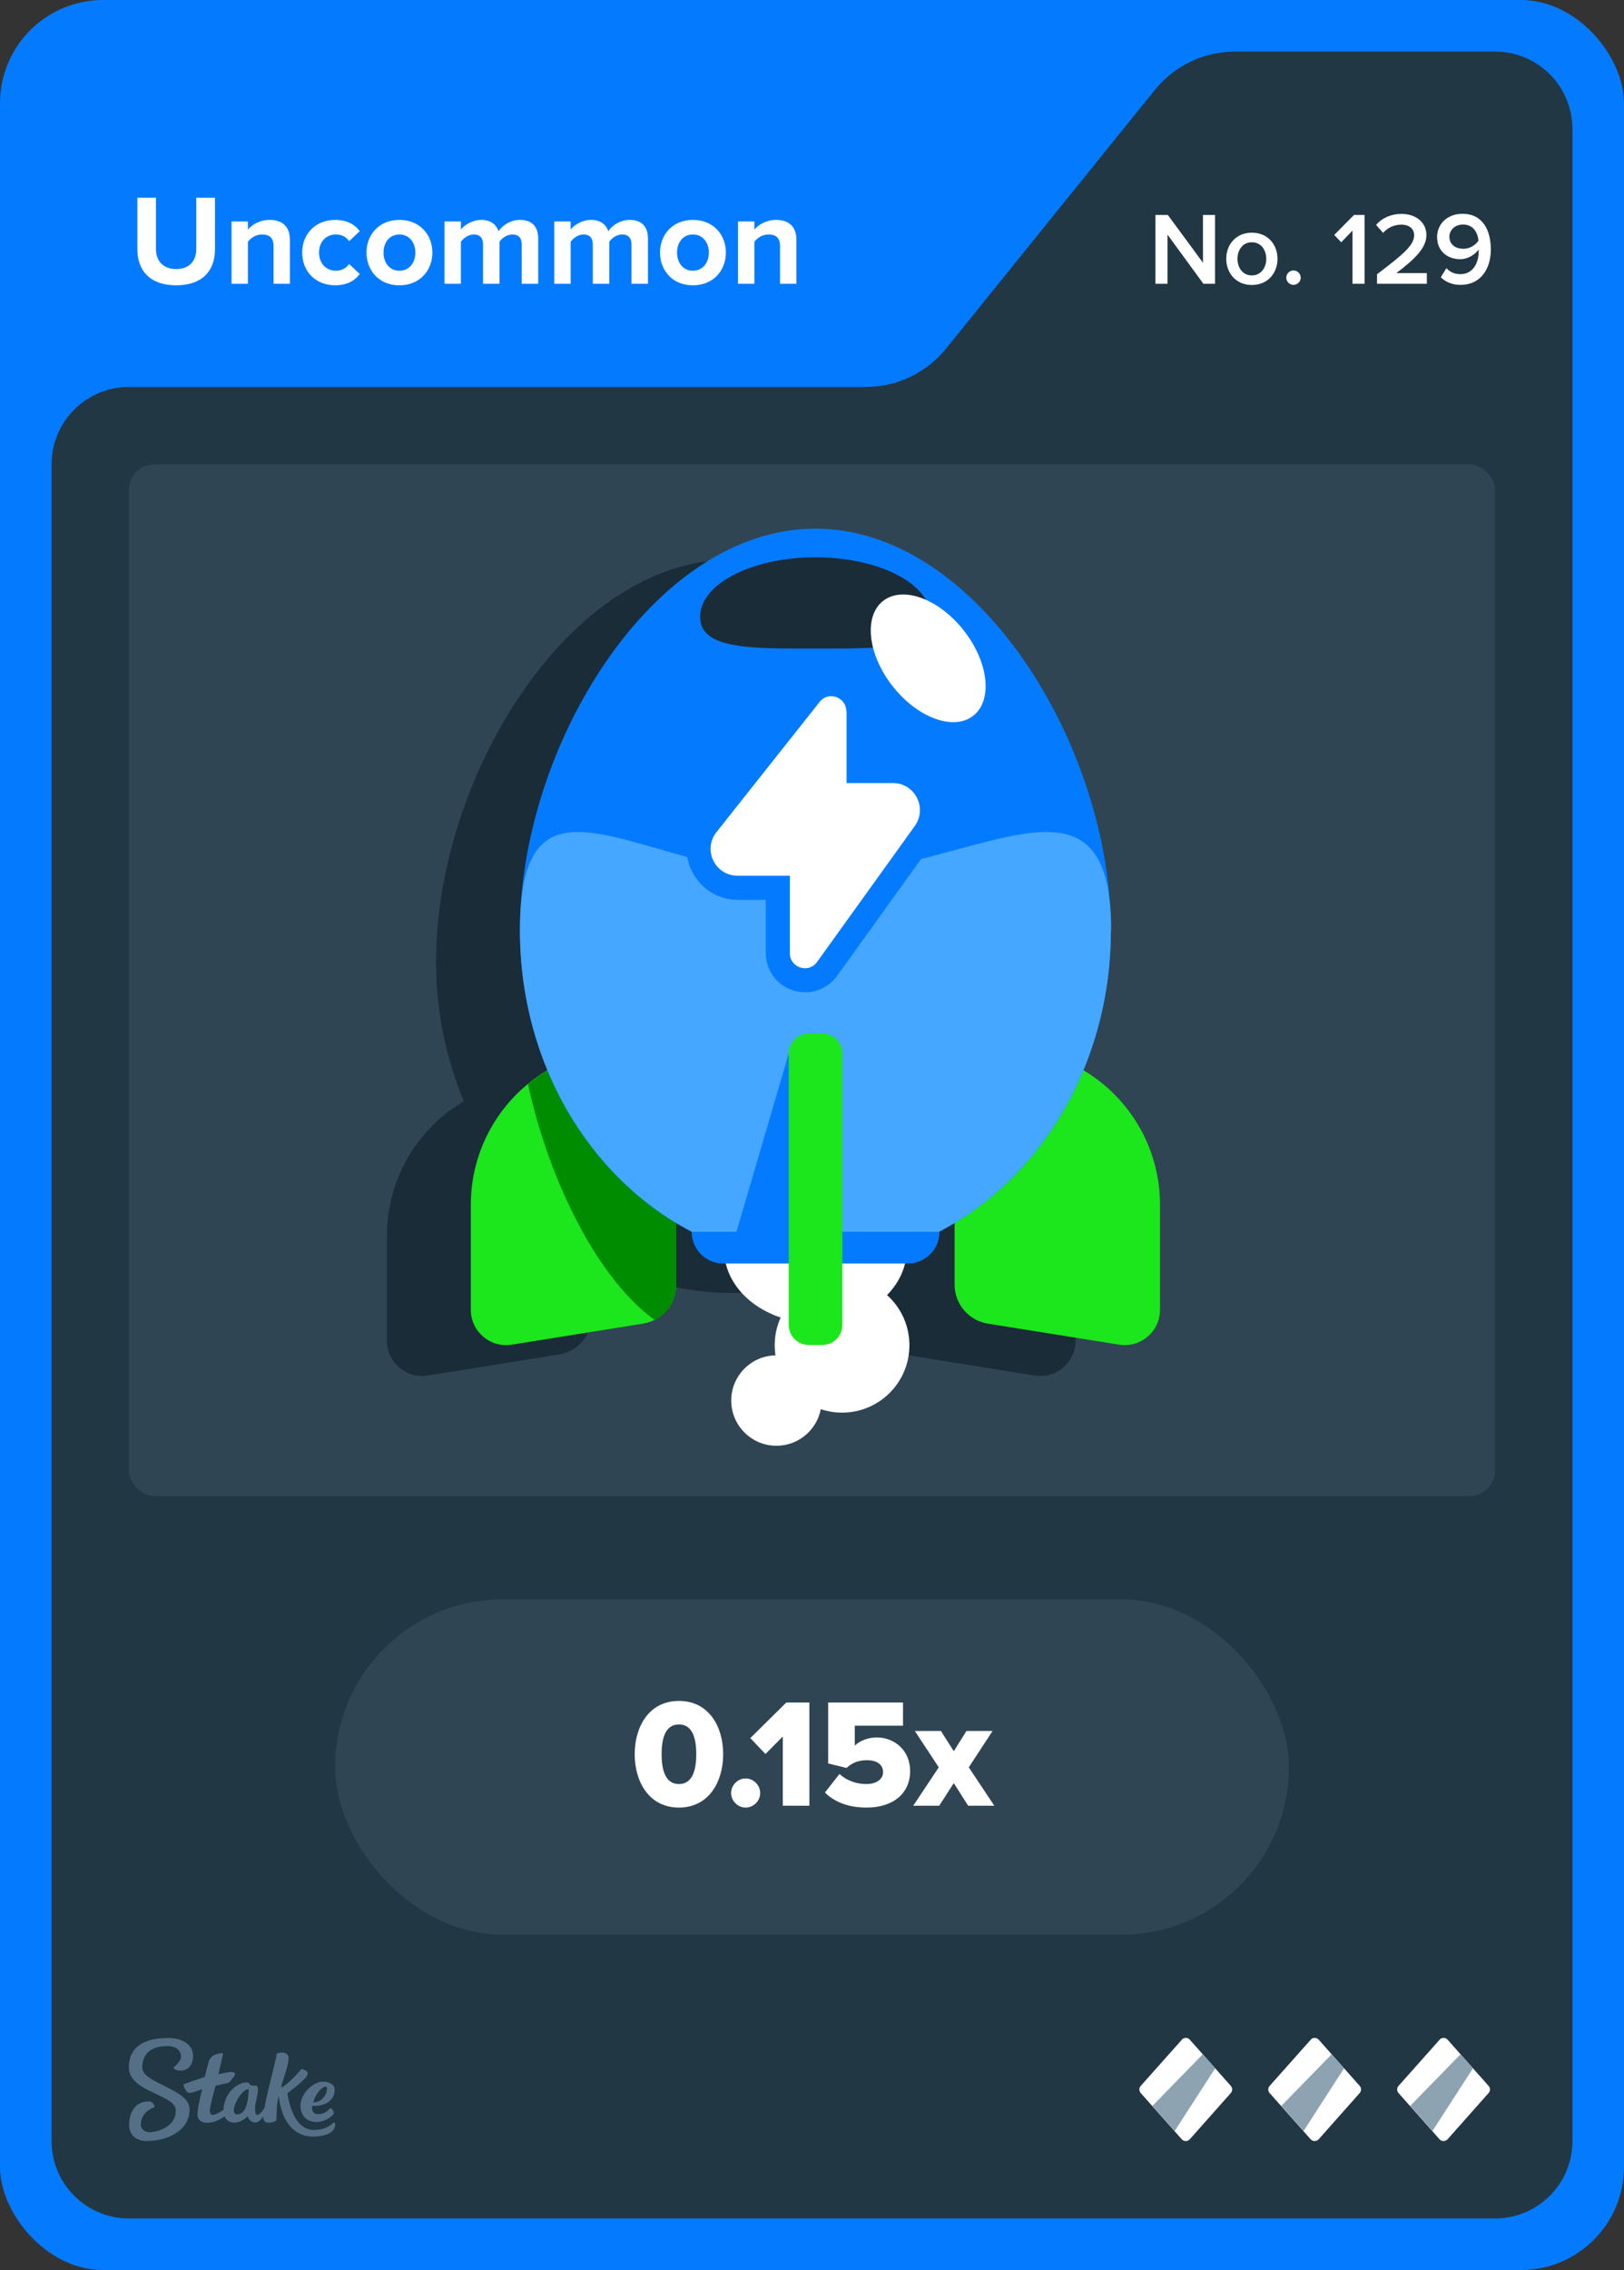 <svg width="63" height="88" viewBox="0 0 63 88" fill="none" xmlns="http://www.w3.org/2000/svg">
<rect x="0" y="0" width="63" height="88" fill="#333333" stroke="none"/>
<rect width="63" height="88" rx="4" fill="#047BFF"/>
<path d="M36.701 13.513L44.799 3.487C45.559 2.546 46.702 2 47.911 2H58C59.657 2 61 3.343 61 5V83C61 84.657 59.657 86 58 86H5C3.343 86 2 84.657 2 83V18C2 16.343 3.343 15 5 15H33.589C34.798 15 35.941 14.454 36.701 13.513Z" fill="#213743"/>
<rect x="5" y="18" width="53" height="40" rx="1" fill="#2F4553"/>
<g clip-path="url(#clip0_26835_29292)">
<path d="M38.763 42.689C39.448 41.035 39.84 39.206 39.84 37.268C39.84 30.171 34.702 21.691 28.378 21.691C22.053 21.691 16.915 30.16 16.915 37.268C16.915 39.206 17.307 41.046 17.993 42.689C16.207 43.745 15.01 45.683 15.01 47.904V51.975C15.01 52.813 15.761 53.455 16.588 53.325L21.683 52.508C22.423 52.389 22.967 51.746 22.967 50.995V48.611C24.578 49.58 26.407 50.124 28.367 50.124C30.326 50.124 32.155 49.569 33.766 48.611V50.995C33.766 51.746 34.31 52.389 35.05 52.508L40.145 53.325C40.972 53.455 41.723 52.813 41.723 51.975V47.904C41.723 45.683 40.526 43.745 38.741 42.689H38.763Z" fill="#1A2C38"/>
<path d="M19.854 52.127L24.949 51.311C25.689 51.191 26.233 50.549 26.233 49.798V40.643H24.328C20.975 40.643 18.265 43.354 18.265 46.706V50.778C18.265 51.616 19.016 52.258 19.843 52.127H19.854Z" fill="#1CE61C"/>
<path d="M20.485 42.026C21.53 41.166 22.869 40.654 24.328 40.654H26.233V49.809C26.233 50.397 25.896 50.919 25.395 51.17C22.967 49.406 21.171 45.281 20.485 42.026Z" fill="#008C00"/>
<path d="M43.411 52.127L38.316 51.311C37.576 51.191 37.032 50.549 37.032 49.798V40.643H38.937C42.289 40.643 45 43.354 45 46.706V50.778C45 51.616 44.249 52.258 43.422 52.127H43.411Z" fill="#1CE61C"/>
<path d="M30.119 56.046C31.087 56.046 31.872 55.261 31.872 54.294C31.872 53.326 31.087 52.541 30.119 52.541C29.151 52.541 28.367 53.326 28.367 54.294C28.367 55.261 29.151 56.046 30.119 56.046Z" fill="white"/>
<path d="M28.291 48.416C28.171 48.416 28.084 48.502 28.095 48.6C28.203 50.103 29.749 51.289 31.632 51.289C33.516 51.289 35.061 50.103 35.17 48.6C35.17 48.502 35.083 48.426 34.963 48.416C32.666 48.274 30.446 48.274 28.291 48.416Z" fill="white"/>
<path d="M32.667 54.762C34.109 54.762 35.279 53.592 35.279 52.149C35.279 50.706 34.109 49.537 32.667 49.537C31.224 49.537 30.054 50.706 30.054 52.149C30.054 53.592 31.224 54.762 32.667 54.762Z" fill="white"/>
<path d="M43.095 36.071C43.095 43.169 37.957 48.927 31.632 48.927C25.308 48.927 20.17 43.169 20.17 36.071C20.17 28.974 25.308 20.494 31.632 20.494C37.957 20.494 43.095 28.963 43.095 36.071Z" fill="#047BFF"/>
<path d="M36.106 23.912C36.106 25.185 34.103 25.142 31.633 25.142C29.161 25.142 27.158 25.185 27.158 23.912C27.158 22.638 29.161 21.604 31.633 21.604C34.103 21.604 36.106 22.638 36.106 23.912Z" fill="#1A2C38"/>
<path d="M43.095 36.071C43.095 43.169 37.957 48.927 31.632 48.927C25.308 48.927 20.17 43.169 20.17 36.071C20.17 28.974 24.949 33.948 31.284 33.948C37.62 33.948 43.106 28.974 43.106 36.071H43.095Z" fill="#45A7FF"/>
<path d="M30.598 40.839L28.378 48.405C28.378 48.405 29.205 48.753 30.598 48.884L31.632 42.603L30.598 40.85V40.839Z" fill="#047BFF"/>
<path d="M26.821 47.752H36.444C36.444 48.437 35.889 48.981 35.214 48.981H28.062C27.376 48.981 26.832 48.426 26.832 47.752H26.821Z" fill="#047BFF"/>
<path d="M31.905 40.066H31.371C30.944 40.066 30.598 40.412 30.598 40.839V51.365C30.598 51.792 30.944 52.138 31.371 52.138H31.905C32.331 52.138 32.677 51.792 32.677 51.365V40.839C32.677 40.412 32.331 40.066 31.905 40.066Z" fill="#1CE61C"/>
<path d="M31.241 38.466C30.381 38.466 29.706 37.791 29.706 36.942V34.885H28.628C27.855 34.885 27.169 34.449 26.832 33.752C26.494 33.056 26.582 32.25 27.061 31.641L31.056 26.601C31.349 26.23 31.785 26.024 32.242 26.024C33.091 26.024 33.777 26.709 33.777 27.548V29.398H34.637C35.388 29.398 36.074 29.812 36.411 30.487C36.749 31.162 36.694 31.945 36.259 32.566L32.471 37.835C32.177 38.237 31.73 38.466 31.241 38.466Z" fill="#047BFF"/>
<path d="M32.841 27.559V30.356H34.637C35.497 30.356 35.987 31.325 35.486 32.022L31.698 37.29C31.371 37.748 30.642 37.519 30.642 36.953V33.949H28.617C27.735 33.949 27.245 32.936 27.801 32.25L31.796 27.21C32.133 26.775 32.83 27.025 32.83 27.57L32.841 27.559Z" fill="white"/>
<path d="M37.759 27.744C38.519 27.145 38.352 25.664 37.384 24.436C36.417 23.208 35.017 22.698 34.256 23.297C33.496 23.896 33.663 25.377 34.631 26.605C35.598 27.833 36.999 28.343 37.759 27.744Z" fill="white"/>
</g>
<path fill-rule="evenodd" clip-rule="evenodd" d="M6.498 79C6.99 79 7.486 79.213 7.49 79.691C7.49 80.104 7.247 80.27 6.998 80.27C6.75 80.27 6.733 80.144 6.733 80.144C6.733 80.144 7.025 79.926 7.025 79.717C7.025 79.609 6.942 79.313 6.489 79.317C5.858 79.317 5.518 79.617 5.518 80.152C5.518 80.765 7.351 80.974 7.355 81.765C7.355 82.613 6.476 82.996 5.692 83C5.283 83 5.013 82.761 5.009 82.378C5.009 81.926 5.222 81.465 5.758 81.465C5.884 81.457 5.988 81.552 5.997 81.678C5.997 81.678 5.997 81.683 5.997 81.687C5.997 81.687 5.457 81.839 5.462 82.378C5.462 82.478 5.566 82.661 5.819 82.656C6.071 82.652 6.824 82.474 6.82 81.809C6.82 81.191 5.004 81.109 5 80.148C5 79.065 6.088 79.009 6.498 79.009V79ZM10.747 79.6C10.812 79.57 11.213 79.491 11.195 79.813C11.182 80.135 10.939 80.691 10.904 80.935C11.23 80.77 11.692 80.209 11.692 80.209C11.692 80.209 12.018 80.252 11.918 80.452C11.818 80.652 11.152 81.144 11.152 81.144C11.152 81.144 11.304 82.57 12.171 82.57C12.645 82.57 12.85 82.361 12.937 82.287C12.959 82.27 12.976 82.265 12.985 82.278C13.02 82.387 12.994 82.504 12.915 82.591C12.819 82.696 12.597 82.822 12.153 82.826C11.365 82.826 10.925 82.196 10.812 81.261C10.725 81.535 10.734 81.983 10.721 82.2C10.695 82.243 10.251 82.417 10.216 82.117C10.216 82.091 10.216 82.07 10.216 82.043C10.133 82.161 10.02 82.283 9.911 82.283C9.72 82.283 9.637 82.122 9.602 82.039C9.576 82.07 9.363 82.287 9.088 82.287C8.923 82.291 8.775 82.196 8.709 82.043C8.57 82.144 8.322 82.291 8.039 82.291C7.734 82.291 7.66 82.109 7.66 81.957C7.66 81.713 7.843 80.987 7.843 80.987C7.843 80.987 7.486 81.13 7.364 81.135C7.194 81.135 7.112 80.822 7.112 80.813C7.112 80.809 7.112 80.8 7.12 80.8C7.22 80.761 7.943 80.513 7.943 80.513C7.943 80.513 8.078 79.983 8.096 79.913C8.113 79.844 8.213 79.7 8.331 79.656C8.418 79.622 8.509 79.6 8.601 79.591C8.631 79.591 8.653 79.6 8.653 79.617C8.653 79.635 8.474 80.409 8.474 80.409C8.474 80.409 8.849 80.322 8.988 80.322C9.097 80.322 9.154 80.387 9.093 80.47C9.032 80.552 8.962 80.648 8.927 80.691C8.888 80.735 8.862 80.743 8.77 80.761C8.644 80.787 8.361 80.856 8.361 80.856C8.361 80.856 8.135 81.678 8.139 81.817C8.139 81.896 8.165 81.987 8.261 81.987C8.357 81.987 8.54 81.874 8.67 81.791C8.692 81.152 9.188 80.726 9.576 80.726C9.702 80.726 9.654 80.848 9.798 80.848H9.889C9.946 80.848 10.007 80.852 10.007 80.996C10.007 81.196 9.894 81.526 9.894 81.735C9.894 81.883 9.915 81.987 9.972 81.987C10.068 81.987 10.177 81.848 10.255 81.726C10.381 81.03 10.734 79.761 10.734 79.617L10.747 79.6ZM12.502 80.7C12.767 80.678 12.933 80.822 12.963 80.9C12.994 80.978 12.989 81.161 12.915 81.291C12.684 81.704 12.11 81.63 12.11 81.63C12.11 81.63 12.044 81.957 12.341 81.957C12.593 81.957 12.706 81.83 12.815 81.726C12.859 81.726 12.994 81.865 12.933 81.961C12.885 82.035 12.619 82.257 12.28 82.261C11.74 82.261 11.605 81.8 11.674 81.47C11.766 81.061 12.175 80.722 12.502 80.696V80.7ZM9.646 80.987C9.323 80.987 8.827 81.97 9.206 81.965C9.619 81.965 9.646 81.183 9.646 81.004V80.987ZM12.641 80.891C12.423 80.9 12.175 81.317 12.153 81.5C12.48 81.513 12.654 81.196 12.676 81.07C12.689 80.974 12.693 80.887 12.641 80.887V80.891Z" fill="#557086"/>
<path d="M45.851 79.067L44.252 80.863C44.183 80.943 44.183 81.057 44.252 81.137L45.846 82.933C45.925 83.022 46.069 83.022 46.154 82.933L47.748 81.137C47.817 81.057 47.817 80.943 47.748 80.863L46.154 79.067C46.075 78.978 45.931 78.978 45.846 79.067H45.851Z" fill="white"/>
<path d="M46.66 79.634L47.142 80.177L45.568 82.614L44.704 81.639L46.66 79.634Z" fill="#8EA3B2"/>
<path d="M50.851 79.067L49.252 80.863C49.183 80.943 49.183 81.057 49.252 81.137L50.846 82.933C50.925 83.022 51.069 83.022 51.154 82.933L52.748 81.137C52.817 81.057 52.817 80.943 52.748 80.863L51.154 79.067C51.075 78.978 50.931 78.978 50.846 79.067H50.851Z" fill="white"/>
<path d="M51.66 79.634L52.142 80.177L50.568 82.614L49.704 81.639L51.66 79.634Z" fill="#8EA3B2"/>
<path d="M55.851 79.067L54.252 80.863C54.183 80.943 54.183 81.057 54.252 81.137L55.846 82.933C55.925 83.022 56.069 83.022 56.154 82.933L57.748 81.137C57.817 81.057 57.817 80.943 57.748 80.863L56.154 79.067C56.075 78.978 55.931 78.978 55.846 79.067H55.851Z" fill="white"/>
<path d="M56.66 79.634L57.142 80.177L55.568 82.614L54.704 81.639L56.66 79.634Z" fill="#8EA3B2"/>
<rect x="13" y="62" width="37" height="13" rx="6.5" fill="#2F4553"/>
<path d="M26.338 70.072C25.168 70.072 24.622 69.058 24.622 68.002C24.622 66.946 25.168 65.938 26.338 65.938C27.508 65.938 28.054 66.946 28.054 68.002C28.054 69.058 27.508 70.072 26.338 70.072ZM26.338 69.16C26.818 69.16 27.01 68.71 27.01 68.002C27.01 67.294 26.818 66.85 26.338 66.85C25.858 66.85 25.666 67.294 25.666 68.002C25.666 68.71 25.858 69.16 26.338 69.16ZM28.926 70.072C28.62 70.072 28.362 69.814 28.362 69.508C28.362 69.202 28.62 68.944 28.926 68.944C29.232 68.944 29.49 69.202 29.49 69.508C29.49 69.814 29.232 70.072 28.926 70.072ZM31.399 70H30.367V67.318L29.695 67.996L29.107 67.378L30.505 65.998H31.399V70ZM33.615 70.072C32.907 70.072 32.373 69.856 32.001 69.49L32.565 68.77C32.841 69.022 33.219 69.16 33.603 69.16C34.041 69.16 34.257 68.944 34.257 68.698C34.257 68.428 34.047 68.236 33.633 68.236C33.315 68.236 33.063 68.326 32.841 68.536L32.127 68.362V65.998H35.031V66.898H33.159V67.672C33.351 67.486 33.663 67.354 34.017 67.354C34.695 67.354 35.307 67.852 35.307 68.656C35.307 69.52 34.653 70.072 33.615 70.072ZM38.572 70H37.558L37 69.124L36.436 70H35.428L36.418 68.512L35.488 67.102H36.502L37 67.888L37.492 67.102H38.506L37.582 68.512L38.572 70Z" fill="white"/>
<path d="M6.835 11.06C5.82 11.06 5.33 10.49 5.33 9.67V7.665H6.05V9.645C6.05 10.11 6.32 10.43 6.835 10.43C7.35 10.43 7.615 10.11 7.615 9.645V7.665H8.34V9.665C8.34 10.495 7.85 11.06 6.835 11.06ZM11.247 11H10.612V9.54C10.612 9.205 10.437 9.09 10.167 9.09C9.917 9.09 9.722 9.23 9.617 9.375V11H8.982V8.585H9.617V8.9C9.772 8.715 10.067 8.525 10.462 8.525C10.992 8.525 11.247 8.825 11.247 9.295V11ZM13.002 11.06C12.258 11.06 11.723 10.535 11.723 9.79C11.723 9.05 12.258 8.525 13.002 8.525C13.498 8.525 13.797 8.74 13.957 8.96L13.543 9.35C13.428 9.18 13.252 9.09 13.033 9.09C12.648 9.09 12.377 9.37 12.377 9.79C12.377 10.21 12.648 10.495 13.033 10.495C13.252 10.495 13.428 10.395 13.543 10.235L13.957 10.62C13.797 10.845 13.498 11.06 13.002 11.06ZM15.493 11.06C14.698 11.06 14.218 10.48 14.218 9.79C14.218 9.105 14.698 8.525 15.493 8.525C16.293 8.525 16.773 9.105 16.773 9.79C16.773 10.48 16.293 11.06 15.493 11.06ZM15.493 10.495C15.888 10.495 16.113 10.17 16.113 9.79C16.113 9.415 15.888 9.09 15.493 9.09C15.098 9.09 14.878 9.415 14.878 9.79C14.878 10.17 15.098 10.495 15.493 10.495ZM20.879 11H20.239V9.475C20.239 9.25 20.139 9.09 19.879 9.09C19.654 9.09 19.469 9.24 19.379 9.37V11H18.739V9.475C18.739 9.25 18.639 9.09 18.379 9.09C18.159 9.09 17.974 9.24 17.879 9.375V11H17.244V8.585H17.879V8.9C17.979 8.755 18.299 8.525 18.669 8.525C19.024 8.525 19.249 8.69 19.339 8.965C19.479 8.745 19.799 8.525 20.169 8.525C20.614 8.525 20.879 8.76 20.879 9.255V11ZM25.137 11H24.497V9.475C24.497 9.25 24.396 9.09 24.137 9.09C23.912 9.09 23.727 9.24 23.637 9.37V11H22.997V9.475C22.997 9.25 22.896 9.09 22.637 9.09C22.416 9.09 22.232 9.24 22.137 9.375V11H21.502V8.585H22.137V8.9C22.236 8.755 22.556 8.525 22.927 8.525C23.282 8.525 23.506 8.69 23.596 8.965C23.736 8.745 24.056 8.525 24.427 8.525C24.872 8.525 25.137 8.76 25.137 9.255V11ZM26.879 11.06C26.084 11.06 25.604 10.48 25.604 9.79C25.604 9.105 26.084 8.525 26.879 8.525C27.679 8.525 28.159 9.105 28.159 9.79C28.159 10.48 27.679 11.06 26.879 11.06ZM26.879 10.495C27.274 10.495 27.499 10.17 27.499 9.79C27.499 9.415 27.274 9.09 26.879 9.09C26.484 9.09 26.264 9.415 26.264 9.79C26.264 10.17 26.484 10.495 26.879 10.495ZM30.895 11H30.26V9.54C30.26 9.205 30.085 9.09 29.815 9.09C29.565 9.09 29.37 9.23 29.265 9.375V11H28.63V8.585H29.265V8.9C29.42 8.715 29.715 8.525 30.11 8.525C30.64 8.525 30.895 8.825 30.895 9.295V11Z" fill="white"/>
<path d="M47.135 11H46.683L45.291 9.096V11H44.823V8.332H45.303L46.667 10.184V8.332H47.135V11ZM48.562 11.048C47.95 11.048 47.57 10.588 47.57 10.032C47.57 9.48 47.95 9.02 48.562 9.02C49.182 9.02 49.558 9.48 49.558 10.032C49.558 10.588 49.182 11.048 48.562 11.048ZM48.562 10.676C48.922 10.676 49.122 10.376 49.122 10.032C49.122 9.692 48.922 9.392 48.562 9.392C48.206 9.392 48.006 9.692 48.006 10.032C48.006 10.376 48.206 10.676 48.562 10.676ZM50.179 11.044C50.027 11.044 49.899 10.916 49.899 10.764C49.899 10.612 50.027 10.484 50.179 10.484C50.331 10.484 50.459 10.612 50.459 10.764C50.459 10.916 50.331 11.044 50.179 11.044ZM52.935 11H52.467V8.94L52.031 9.392L51.759 9.108L52.527 8.332H52.935V11ZM55.351 11H53.419V10.632C54.455 9.848 54.859 9.5 54.859 9.116C54.859 8.836 54.619 8.708 54.375 8.708C54.063 8.708 53.823 8.836 53.655 9.028L53.383 8.72C53.619 8.436 53.995 8.292 54.367 8.292C54.883 8.292 55.335 8.584 55.335 9.116C55.335 9.608 54.883 10.048 54.167 10.588H55.351V11ZM56.658 11.044C56.33 11.044 56.074 10.928 55.894 10.748L56.11 10.396C56.25 10.54 56.406 10.628 56.658 10.628C57.142 10.628 57.362 10.188 57.362 9.752C57.362 9.724 57.362 9.7 57.362 9.672C57.238 9.852 56.958 10.048 56.646 10.048C56.166 10.048 55.75 9.752 55.75 9.184C55.75 8.692 56.138 8.288 56.734 8.288C57.518 8.288 57.834 8.924 57.834 9.668C57.834 10.436 57.43 11.044 56.658 11.044ZM56.77 9.644C56.998 9.644 57.222 9.524 57.354 9.332C57.33 9.044 57.17 8.704 56.758 8.704C56.41 8.704 56.226 8.956 56.226 9.168C56.226 9.496 56.482 9.644 56.77 9.644Z" fill="white"/>
<defs>
<clipPath id="clip0_26835_29292">
<rect width="63" height="88" fill="white"/>
</clipPath>
</defs>
</svg>
